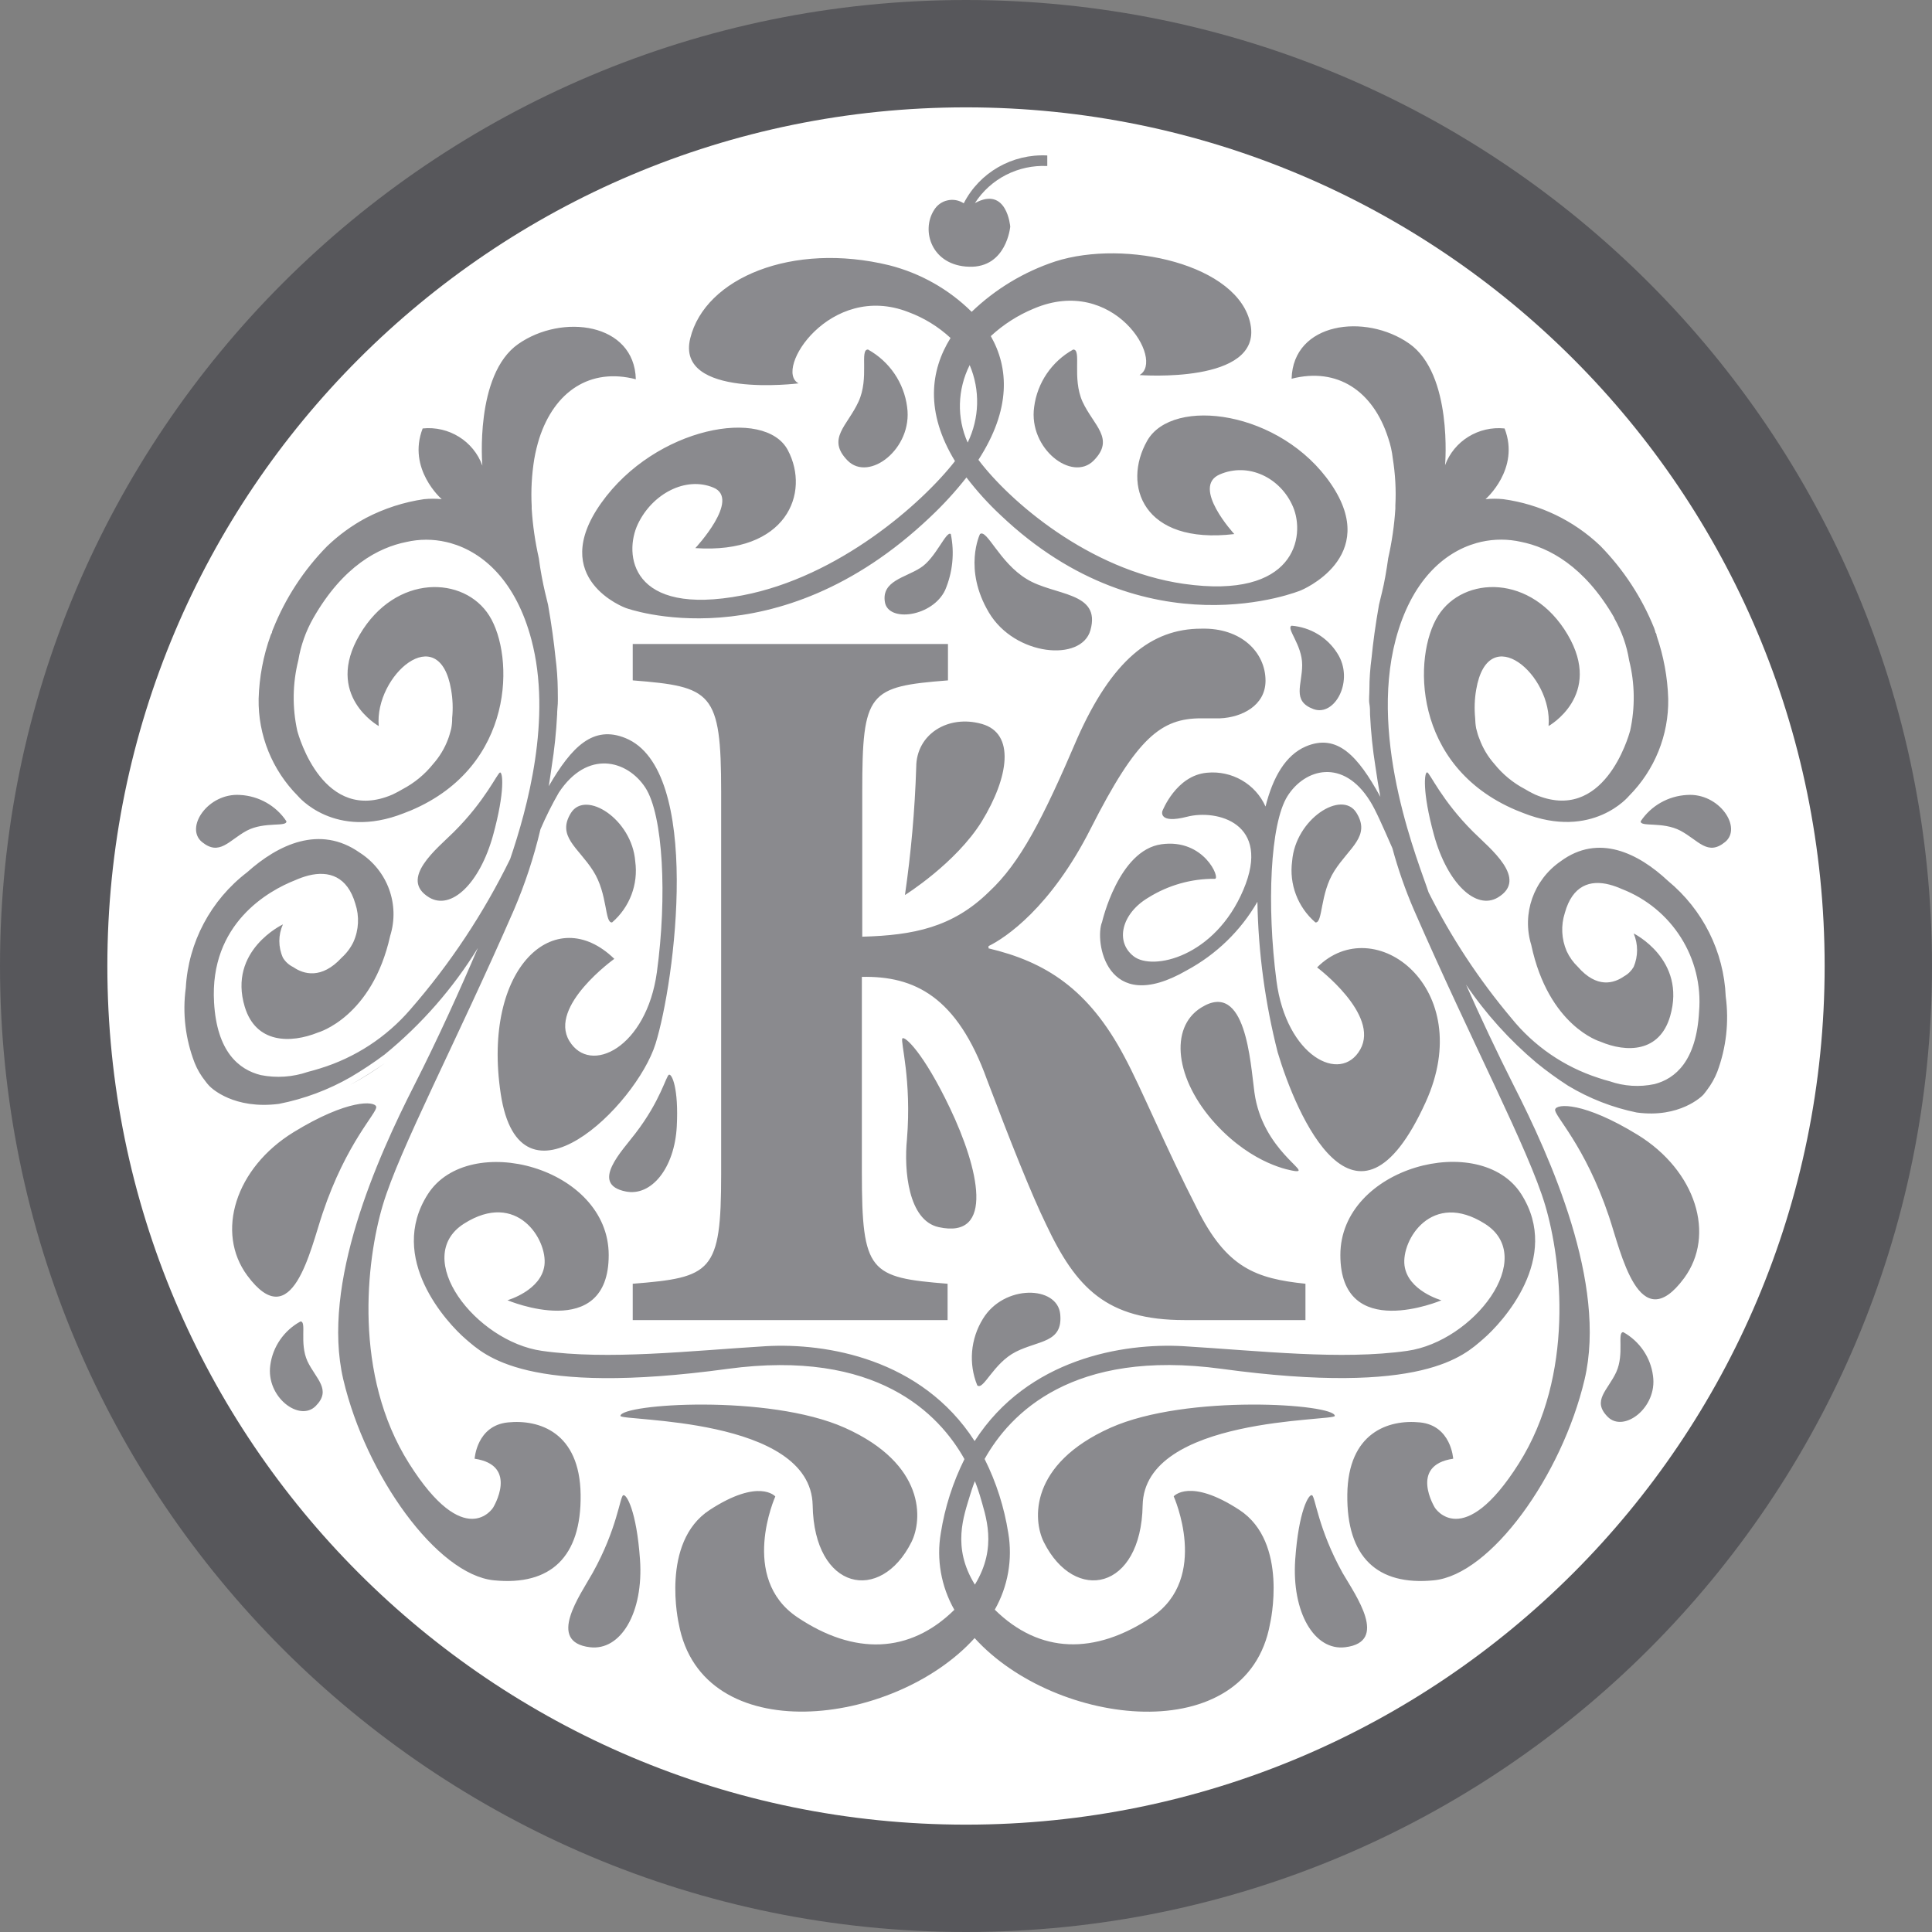 <?xml version="1.0" encoding="UTF-8"?>
<svg width="30px" height="30px" viewBox="0 0 30 30" version="1.1" xmlns="http://www.w3.org/2000/svg" xmlns:xlink="http://www.w3.org/1999/xlink">
    <rect x="0" y="0" width="30" height="30" fill="#808080" stroke="none"/>
    <!-- Generator: Sketch 57.1 (83088) - https://sketch.com -->
    <title>fishka/inactive</title>
    <desc>Created with Sketch.</desc>
    <g id="fishka/inactive" stroke="none" stroke-width="1" fill="none" fill-rule="evenodd">
        <g id="fishka-inactive" fill-rule="nonzero">
            <path d="M15,30 C23.284,30 30,23.284 30,15 C30,6.716 23.284,0 15,0 C6.716,0 0,6.716 0,15 C0,23.284 6.716,30 15,30 Z" id="Path" fill-opacity="0.6" fill="#3C3C43"></path>
            <path d="M15,28.333 C7.631,28.333 1.667,22.359 1.667,15 C1.667,7.641 7.631,1.667 15,1.667 C22.369,1.667 28.333,7.641 28.333,15 C28.333,22.359 22.369,28.333 15,28.333 Z" id="Path" fill="#FFFFFF"></path>
            <path d="M14.152,23.947 C14.325,23.602 14.38,22.736 13.117,22.17 C11.934,21.642 9.637,21.8 9.634,21.986 C9.634,22.071 12.591,21.993 12.619,23.373 C12.641,24.697 13.672,24.903 14.152,23.947 Z M16.209,23.947 C16.036,23.602 15.981,22.736 17.244,22.17 C18.426,21.642 20.724,21.8 20.727,21.986 C20.727,22.071 17.77,21.993 17.743,23.373 C17.72,24.697 16.688,24.903 16.209,23.947 Z M18.877,17.454 C19.461,18.088 20.041,18.174 20.106,18.184 C20.384,18.218 19.603,17.866 19.479,16.965 C19.415,16.499 19.347,15.209 18.65,15.647 C18.154,15.957 18.244,16.762 18.877,17.454 Z M20.057,9.716 C20.348,9.74 20.611,9.898 20.765,10.143 C21.037,10.561 20.728,11.137 20.393,11.01 C20.057,10.883 20.221,10.634 20.22,10.323 C20.22,10.011 19.964,9.753 20.057,9.716 Z M14.29,8.819 C14.528,8.673 14.693,8.234 14.764,8.293 C14.824,8.584 14.793,8.887 14.677,9.161 C14.483,9.577 13.79,9.672 13.74,9.346 C13.689,9.021 14.053,8.971 14.29,8.819 Z M22.267,12.967 C22.078,12.277 22.12,11.987 22.161,11.993 C22.202,11.999 22.387,12.432 22.879,12.92 C23.132,13.173 23.74,13.648 23.259,13.936 C22.919,14.139 22.474,13.716 22.267,12.967 Z M25.477,12.752 C25.638,12.511 25.904,12.36 26.196,12.344 C26.697,12.309 27.059,12.853 26.787,13.075 C26.515,13.297 26.375,13.049 26.094,12.899 C25.816,12.752 25.465,12.847 25.477,12.752 Z M15.777,20.989 C15.422,21.167 15.271,21.596 15.175,21.512 C15.037,21.174 15.07,20.791 15.262,20.48 C15.588,19.941 16.419,19.96 16.463,20.406 C16.507,20.852 16.132,20.811 15.777,20.989 Z M16.664,5.428 C16.33,5.614 16.106,5.945 16.058,6.321 C15.968,6.967 16.649,7.49 16.983,7.151 C17.317,6.812 16.983,6.611 16.81,6.239 C16.642,5.867 16.801,5.422 16.664,5.428 Z M13.479,5.428 C13.813,5.614 14.038,5.945 14.086,6.321 C14.176,6.967 13.494,7.49 13.161,7.151 C12.829,6.812 13.16,6.611 13.33,6.239 C13.503,5.867 13.343,5.422 13.479,5.428 Z M15.057,5.669 C15.222,6.056 15.21,6.494 15.026,6.872 C14.854,6.489 14.867,6.048 15.057,5.669 Z M19.418,5.038 C19.239,4.105 17.476,3.711 16.388,4.059 C15.9,4.22 15.456,4.488 15.088,4.842 C14.734,4.492 14.292,4.242 13.808,4.119 C12.307,3.753 10.948,4.314 10.718,5.254 C10.487,6.194 12.4,5.953 12.4,5.953 C12.007,5.748 12.889,4.373 14.103,4.845 C14.347,4.935 14.57,5.072 14.76,5.248 C14.445,5.754 14.365,6.399 14.829,7.16 C14.318,7.816 13.025,8.958 11.532,9.244 C9.783,9.582 9.683,8.601 9.906,8.135 C10.129,7.669 10.645,7.392 11.077,7.571 C11.509,7.749 10.797,8.511 10.797,8.511 C12.209,8.607 12.588,7.658 12.233,6.989 C11.878,6.32 10.179,6.625 9.337,7.809 C8.494,8.993 9.715,9.44 9.715,9.44 C9.715,9.44 12.048,10.307 14.446,8.027 C14.648,7.837 14.836,7.632 15.007,7.414 C15.167,7.623 15.344,7.819 15.537,7.999 C17.811,10.159 20.198,9.168 20.198,9.168 C20.198,9.168 21.447,8.66 20.669,7.517 C19.891,6.374 18.208,6.153 17.814,6.843 C17.421,7.533 17.746,8.462 19.166,8.293 C19.166,8.293 18.493,7.562 18.938,7.368 C19.383,7.173 19.887,7.417 20.079,7.872 C20.271,8.326 20.116,9.314 18.382,9.066 C16.903,8.854 15.667,7.772 15.193,7.14 C15.701,6.355 15.666,5.712 15.385,5.219 C15.581,5.038 15.807,4.893 16.055,4.791 C17.292,4.266 18.095,5.599 17.694,5.824 C17.696,5.824 19.597,5.97 19.418,5.038 Z M16.262,2.414 L16.262,2.578 C15.81,2.556 15.381,2.776 15.138,3.154 C15.636,2.882 15.687,3.519 15.687,3.519 C15.687,3.519 15.631,4.16 15.048,4.142 C14.465,4.124 14.3,3.584 14.502,3.265 C14.547,3.188 14.622,3.132 14.71,3.112 C14.798,3.091 14.89,3.108 14.965,3.157 C15.21,2.677 15.719,2.386 16.262,2.414 Z M8.291,7.124 L8.291,7.107 L8.291,7.09 L8.291,7.124 Z M8.351,6.846 C8.324,6.925 8.304,7.007 8.291,7.09 C8.306,7.001 8.328,6.913 8.359,6.828 L8.351,6.846 Z M15.138,24.606 C14.776,24.022 14.968,23.536 15.063,23.216 C15.078,23.168 15.101,23.092 15.138,22.999 C15.175,23.092 15.199,23.168 15.214,23.216 C15.304,23.536 15.496,24.02 15.138,24.606 Z M22.383,20.191 C22.383,20.191 21.859,20.045 21.809,19.649 C21.759,19.253 22.232,18.48 23.058,19.003 C23.885,19.526 22.881,20.83 21.853,20.976 C20.826,21.122 19.574,20.976 18.369,20.903 C17.443,20.852 15.959,21.093 15.134,22.377 C14.307,21.093 12.826,20.852 11.899,20.903 C10.703,20.976 9.442,21.122 8.414,20.976 C7.387,20.83 6.38,19.526 7.205,19.001 C8.03,18.477 8.504,19.254 8.454,19.647 C8.404,20.04 7.88,20.19 7.88,20.19 C7.88,20.19 9.452,20.857 9.452,19.489 C9.452,18.121 7.277,17.552 6.643,18.544 C6.009,19.536 6.939,20.542 7.234,20.795 C7.53,21.047 8.16,21.683 11.297,21.256 C13.614,20.942 14.582,21.954 14.976,22.657 C14.796,23.019 14.672,23.405 14.609,23.804 C14.539,24.213 14.613,24.634 14.819,24.997 C14.124,25.681 13.262,25.705 12.379,25.111 C11.473,24.5 12.039,23.237 12.039,23.237 C12.039,23.237 11.789,22.945 11.019,23.447 C10.249,23.95 10.54,25.214 10.54,25.214 C10.899,27.168 13.879,26.822 15.134,25.436 C16.389,26.822 19.368,27.171 19.721,25.214 C19.721,25.214 20.017,23.95 19.245,23.446 C18.474,22.942 18.225,23.235 18.225,23.235 C18.225,23.235 18.792,24.498 17.885,25.109 C16.998,25.704 16.141,25.679 15.447,24.995 C15.652,24.633 15.726,24.212 15.656,23.802 C15.593,23.404 15.47,23.017 15.289,22.655 C15.682,21.952 16.651,20.941 18.967,21.255 C22.105,21.682 22.736,21.046 23.03,20.793 C23.325,20.54 24.254,19.535 23.622,18.542 C22.989,17.55 20.813,18.119 20.813,19.488 C20.813,20.857 22.383,20.191 22.383,20.191 Z M14.576,19.055 C15.453,19.248 15.199,18.146 14.751,17.207 C14.338,16.341 14.046,16.081 14.012,16.125 C13.978,16.169 14.159,16.767 14.083,17.693 C14.035,18.171 14.103,18.952 14.576,19.055 Z M9.159,25.578 C9.64,25.638 9.995,25.037 9.938,24.218 C9.885,23.46 9.727,23.194 9.677,23.218 C9.626,23.241 9.584,23.74 9.202,24.425 C9.005,24.776 8.485,25.495 9.159,25.578 Z M20.889,25.578 C20.41,25.638 20.056,25.037 20.112,24.218 C20.165,23.46 20.323,23.194 20.373,23.218 C20.424,23.241 20.467,23.74 20.848,24.425 C21.052,24.776 21.568,25.495 20.889,25.578 Z M6.665,13.936 C7.007,14.14 7.45,13.718 7.657,12.968 C7.846,12.278 7.805,11.989 7.765,11.995 C7.725,12.001 7.537,12.433 7.045,12.921 C6.792,13.173 6.185,13.648 6.665,13.936 Z M3.84,19.807 C3.344,19.136 3.653,18.136 4.561,17.579 C5.399,17.066 5.822,17.094 5.842,17.186 C5.861,17.278 5.38,17.734 5.009,18.841 C4.817,19.409 4.539,20.752 3.84,19.807 Z M25.427,17.62 C24.59,17.107 24.167,17.135 24.148,17.229 C24.129,17.322 24.609,17.777 24.982,18.883 C25.173,19.451 25.451,20.793 26.15,19.848 C26.645,19.177 26.336,18.178 25.427,17.62 Z M18.391,20.498 L20.271,20.498 L20.271,19.934 C19.503,19.853 19.046,19.691 18.587,18.765 C18.098,17.812 17.721,16.892 17.459,16.407 C16.903,15.356 16.234,14.935 15.35,14.726 L15.35,14.691 C15.613,14.563 16.315,14.094 16.936,12.867 C17.656,11.445 18.032,11.154 18.653,11.154 L18.948,11.154 C19.275,11.14 19.651,10.961 19.651,10.57 C19.651,10.131 19.275,9.745 18.653,9.762 C17.869,9.762 17.263,10.264 16.731,11.458 C16.192,12.718 15.843,13.396 15.357,13.848 C14.795,14.399 14.189,14.523 13.389,14.545 L13.389,12.293 C13.389,10.742 13.487,10.662 14.72,10.565 L14.72,10 L9.825,10 L9.825,10.565 C11.052,10.662 11.198,10.742 11.198,12.293 L11.198,18.237 C11.198,19.755 11.05,19.837 9.825,19.934 L9.825,20.498 L14.714,20.498 L14.714,19.934 C13.503,19.837 13.383,19.757 13.383,18.206 L13.383,15.169 C14.201,15.152 14.862,15.476 15.327,16.768 C15.688,17.721 16.015,18.544 16.244,19.013 C16.708,19.998 17.181,20.498 18.391,20.498 Z M4.447,12.752 C4.287,12.511 4.02,12.36 3.729,12.344 C3.228,12.309 2.865,12.853 3.137,13.075 C3.409,13.297 3.554,13.049 3.831,12.899 C4.109,12.752 4.459,12.847 4.447,12.752 Z M25.207,20.686 C25.461,20.828 25.632,21.08 25.668,21.366 C25.737,21.859 25.214,22.253 24.964,22 C24.714,21.748 24.966,21.59 25.097,21.306 C25.227,21.02 25.106,20.682 25.207,20.686 Z M4.774,21.137 C4.645,20.853 4.767,20.514 4.665,20.52 C4.409,20.66 4.235,20.912 4.197,21.199 C4.128,21.692 4.651,22.087 4.903,21.832 C5.154,21.578 4.906,21.414 4.774,21.137 Z M9.21,13.522 C9.44,13.88 9.387,14.341 9.505,14.323 C9.778,14.087 9.913,13.731 9.864,13.376 C9.814,12.72 9.093,12.261 8.866,12.623 C8.64,12.986 8.98,13.16 9.21,13.522 Z M15.942,8.991 C15.518,8.734 15.324,8.209 15.217,8.293 C15.217,8.293 14.953,8.835 15.356,9.512 C15.758,10.188 16.793,10.282 16.932,9.786 C17.102,9.183 16.367,9.254 15.942,8.991 Z M20.425,14.323 C20.151,14.086 20.016,13.729 20.064,13.373 C20.115,12.717 20.836,12.258 21.062,12.62 C21.289,12.983 20.952,13.16 20.721,13.522 C20.492,13.88 20.544,14.341 20.425,14.323 Z M5.431,16.85 C5.622,16.748 5.806,16.633 5.982,16.505 C5.804,16.629 5.62,16.745 5.431,16.85 Z M9.712,11.461 C9.211,11.257 8.877,11.594 8.521,12.208 C8.537,12.106 8.553,12.005 8.566,11.907 C8.609,11.638 8.637,11.368 8.651,11.096 C8.651,11.04 8.658,10.983 8.661,10.929 C8.664,10.875 8.661,10.783 8.661,10.704 C8.659,10.54 8.647,10.375 8.626,10.212 C8.602,9.979 8.566,9.707 8.51,9.39 C8.495,9.33 8.479,9.266 8.463,9.196 C8.429,9.05 8.393,8.869 8.367,8.668 C8.31,8.415 8.272,8.157 8.256,7.898 L8.256,7.859 C8.243,7.614 8.257,7.369 8.296,7.128 C8.315,7.019 8.341,6.912 8.374,6.806 C8.611,6.076 9.165,5.706 9.873,5.889 C9.851,5.012 8.728,4.865 8.047,5.342 C7.367,5.818 7.49,7.23 7.49,7.23 C7.353,6.85 6.97,6.611 6.563,6.653 C6.319,7.283 6.859,7.751 6.859,7.751 C6.767,7.742 6.675,7.742 6.584,7.751 C6.269,7.797 5.964,7.896 5.682,8.043 C5.462,8.161 5.26,8.309 5.08,8.481 C4.718,8.849 4.433,9.285 4.242,9.763 C4.237,9.772 4.234,9.781 4.231,9.791 L4.224,9.808 C4.224,9.819 4.224,9.829 4.214,9.838 L4.203,9.864 C4.087,10.185 4.026,10.516 4.016,10.85 C4.006,11.414 4.226,11.958 4.626,12.36 C4.626,12.36 5.192,13.051 6.267,12.629 L6.386,12.582 C8.002,11.894 7.988,10.182 7.598,9.561 C7.208,8.94 6.143,8.908 5.586,9.854 C5.028,10.799 5.881,11.274 5.881,11.274 C5.813,10.489 6.819,9.612 7.005,10.71 C7.03,10.855 7.036,11.002 7.021,11.149 C7.022,11.203 7.017,11.258 7.007,11.312 C7.007,11.312 6.992,11.372 6.984,11.397 C6.977,11.422 6.968,11.45 6.958,11.476 C6.905,11.619 6.826,11.75 6.724,11.865 C6.595,12.026 6.433,12.159 6.25,12.255 C6.165,12.306 6.102,12.332 6.094,12.338 C5.028,12.797 4.642,11.445 4.616,11.347 C4.537,10.986 4.542,10.613 4.632,10.254 C4.67,10.025 4.748,9.803 4.863,9.601 C5.327,8.787 5.881,8.502 6.309,8.416 C6.513,8.369 6.724,8.369 6.928,8.416 L6.996,8.433 C7.512,8.579 8.012,9.031 8.251,9.93 C8.577,11.156 8.186,12.56 7.922,13.338 C7.51,14.181 6.989,14.967 6.371,15.676 C6,16.106 5.514,16.424 4.968,16.591 C4.903,16.612 4.841,16.628 4.781,16.644 C4.546,16.725 4.294,16.742 4.05,16.694 C3.71,16.61 3.368,16.333 3.324,15.568 C3.251,14.341 4.172,13.829 4.583,13.668 C4.65,13.638 4.718,13.614 4.789,13.595 C5.107,13.516 5.394,13.608 5.518,14.034 C5.582,14.228 5.572,14.44 5.488,14.627 C5.444,14.719 5.381,14.802 5.305,14.871 C4.993,15.21 4.713,15.128 4.554,15.017 C4.487,14.985 4.431,14.934 4.393,14.871 C4.319,14.706 4.319,14.519 4.393,14.354 C4.393,14.354 3.535,14.757 3.801,15.635 C3.973,16.201 4.506,16.207 4.94,16.032 C4.94,16.032 5.778,15.795 6.059,14.531 C6.211,14.044 6.018,13.517 5.586,13.24 C4.963,12.802 4.316,13.116 3.838,13.544 C3.272,13.977 2.924,14.632 2.885,15.339 C2.831,15.734 2.879,16.136 3.024,16.508 C3.064,16.608 3.12,16.702 3.188,16.787 C3.207,16.813 3.227,16.838 3.25,16.862 C3.287,16.901 3.634,17.23 4.331,17.141 C4.723,17.064 5.101,16.923 5.447,16.724 C5.628,16.617 5.803,16.501 5.972,16.375 C6.545,15.907 7.035,15.347 7.421,14.719 C7.162,15.329 6.794,16.143 6.433,16.851 C5.865,17.967 4.98,19.929 5.331,21.422 C5.683,22.914 6.786,24.451 7.669,24.539 C8.552,24.627 9.029,24.174 9.016,23.208 C9.003,22.242 8.374,22.038 7.888,22.087 C7.401,22.135 7.37,22.651 7.37,22.651 C8.064,22.753 7.656,23.412 7.656,23.412 C7.656,23.412 7.221,24.101 6.352,22.724 C5.482,21.347 5.686,19.579 5.944,18.713 C6.201,17.848 7.076,16.201 7.979,14.132 C8.153,13.726 8.291,13.306 8.392,12.878 C8.476,12.682 8.571,12.492 8.677,12.308 C9.121,11.634 9.74,11.802 10.02,12.229 C10.299,12.655 10.36,13.928 10.2,15.096 C10.04,16.264 9.165,16.704 8.84,16.163 C8.515,15.622 9.539,14.889 9.539,14.889 C8.62,13.997 7.48,15.023 7.775,16.983 C8.071,18.943 9.879,17.17 10.179,16.208 C10.48,15.247 10.913,11.949 9.712,11.461 Z M14.227,11.914 C14.206,12.578 14.147,13.24 14.052,13.898 C14.052,13.898 14.842,13.405 15.245,12.755 C15.665,12.068 15.768,11.388 15.245,11.241 C14.721,11.093 14.227,11.401 14.227,11.914 Z M9.715,18.501 C10.114,18.583 10.475,18.138 10.509,17.49 C10.54,16.894 10.432,16.672 10.388,16.688 C10.343,16.704 10.258,17.091 9.866,17.6 C9.668,17.863 9.149,18.387 9.715,18.501 Z M18.049,12.595 C18.049,12.595 18.261,12.042 18.741,11.999 C19.127,11.961 19.495,12.172 19.651,12.524 C19.764,12.072 19.961,11.726 20.276,11.591 C20.764,11.384 21.086,11.738 21.434,12.373 C21.404,12.214 21.38,12.059 21.358,11.907 C21.315,11.638 21.287,11.368 21.274,11.096 C21.274,11.04 21.274,10.983 21.264,10.929 C21.253,10.875 21.264,10.783 21.264,10.704 C21.264,10.54 21.276,10.375 21.298,10.212 C21.321,9.979 21.357,9.707 21.413,9.39 C21.428,9.33 21.444,9.266 21.46,9.196 C21.496,9.05 21.528,8.869 21.556,8.668 C21.613,8.415 21.651,8.157 21.667,7.898 C21.667,7.879 21.667,7.863 21.667,7.85 C21.68,7.606 21.666,7.361 21.627,7.119 C21.615,7.01 21.591,6.903 21.555,6.799 C21.32,6.068 20.764,5.699 20.056,5.881 C20.079,5.004 21.201,4.858 21.882,5.335 C22.562,5.811 22.439,7.223 22.439,7.223 C22.579,6.846 22.959,6.612 23.363,6.653 C23.608,7.283 23.067,7.751 23.067,7.751 C23.159,7.742 23.251,7.742 23.342,7.751 C23.908,7.828 24.435,8.081 24.847,8.473 C25.209,8.842 25.494,9.277 25.686,9.754 L25.695,9.782 L25.702,9.8 C25.702,9.81 25.702,9.82 25.712,9.829 C25.716,9.837 25.72,9.846 25.723,9.855 L25.723,9.868 C25.832,10.185 25.894,10.516 25.904,10.85 C25.914,11.414 25.694,11.958 25.294,12.36 C25.294,12.36 24.731,13.049 23.657,12.626 L23.539,12.579 C21.923,11.894 21.939,10.182 22.331,9.561 C22.723,8.94 23.784,8.908 24.342,9.854 C24.899,10.799 24.046,11.274 24.046,11.274 C24.114,10.489 23.109,9.612 22.922,10.71 C22.897,10.855 22.892,11.002 22.906,11.149 C22.907,11.203 22.912,11.257 22.922,11.311 C22.922,11.311 22.937,11.371 22.945,11.396 C22.952,11.42 22.962,11.448 22.973,11.474 C23.025,11.617 23.104,11.749 23.205,11.863 C23.334,12.024 23.496,12.157 23.679,12.253 C23.764,12.305 23.827,12.331 23.835,12.337 C24.901,12.796 25.286,11.444 25.313,11.346 C25.392,10.985 25.387,10.611 25.297,10.253 C25.26,10.023 25.182,9.802 25.066,9.599 C25.065,9.597 25.065,9.594 25.066,9.592 C24.6,8.785 24.046,8.5 23.619,8.414 C23.415,8.368 23.203,8.368 22.999,8.414 L22.928,8.432 C22.412,8.578 21.913,9.029 21.673,9.928 C21.249,11.527 22.043,13.424 22.183,13.857 C22.533,14.555 22.964,15.21 23.468,15.809 C23.817,16.242 24.286,16.565 24.818,16.737 C24.878,16.758 24.937,16.775 24.995,16.79 C25.218,16.868 25.459,16.883 25.69,16.834 C26.015,16.751 26.342,16.473 26.383,15.71 C26.453,14.881 25.964,14.106 25.18,13.803 C25.12,13.776 25.058,13.754 24.995,13.737 C24.691,13.657 24.417,13.749 24.299,14.175 C24.236,14.37 24.246,14.581 24.327,14.769 C24.369,14.86 24.428,14.943 24.501,15.013 C24.797,15.352 25.062,15.27 25.22,15.159 C25.282,15.125 25.333,15.074 25.368,15.013 C25.438,14.847 25.438,14.661 25.368,14.495 C25.368,14.495 26.188,14.899 25.934,15.779 C25.77,16.343 25.26,16.349 24.846,16.173 C24.846,16.173 24.046,15.937 23.777,14.672 C23.629,14.189 23.812,13.666 24.231,13.376 C24.822,12.937 25.443,13.25 25.9,13.678 C26.442,14.125 26.768,14.777 26.797,15.473 C26.85,15.868 26.805,16.269 26.666,16.642 C26.627,16.742 26.574,16.836 26.509,16.922 C26.49,16.948 26.471,16.973 26.45,16.998 C26.429,17.022 26.082,17.366 25.415,17.275 C25.038,17.198 24.678,17.057 24.349,16.859 C24.18,16.75 24.017,16.632 23.861,16.505 C23.441,16.152 23.071,15.742 22.764,15.289 C22.986,15.789 23.248,16.347 23.503,16.851 C24.071,17.967 24.958,19.929 24.605,21.422 C24.252,22.914 23.15,24.451 22.266,24.539 C21.382,24.627 20.909,24.174 20.921,23.208 C20.932,22.242 21.562,22.038 22.049,22.087 C22.535,22.135 22.565,22.651 22.565,22.651 C21.873,22.753 22.281,23.412 22.281,23.412 C22.281,23.412 22.715,24.101 23.585,22.724 C24.454,21.347 24.25,19.579 23.993,18.713 C23.736,17.848 22.86,16.201 21.957,14.132 C21.822,13.82 21.71,13.499 21.621,13.171 C21.473,12.834 21.358,12.571 21.275,12.441 C20.857,11.767 20.261,11.935 19.992,12.362 C19.723,12.788 19.668,14.061 19.821,15.231 C19.973,16.4 20.816,16.838 21.122,16.296 C21.428,15.754 20.452,15.022 20.452,15.022 C21.339,14.13 22.945,15.342 22.137,17.116 C21.055,19.494 20.127,17.303 19.84,16.341 C19.645,15.576 19.539,14.792 19.525,14.003 C19.267,14.451 18.887,14.82 18.429,15.067 C17.165,15.798 16.994,14.598 17.113,14.317 C17.113,14.317 17.368,13.203 18.033,13.11 C18.698,13.016 18.954,13.646 18.865,13.646 C18.499,13.643 18.14,13.745 17.83,13.939 C17.422,14.181 17.307,14.618 17.603,14.849 C17.899,15.08 18.865,14.861 19.307,13.817 C19.75,12.774 18.888,12.565 18.434,12.682 C17.98,12.799 18.049,12.595 18.049,12.595 Z" id="k-symbol" fill-opacity="0.6" fill="#3C3C43"></path>
        </g>
    </g>
</svg>